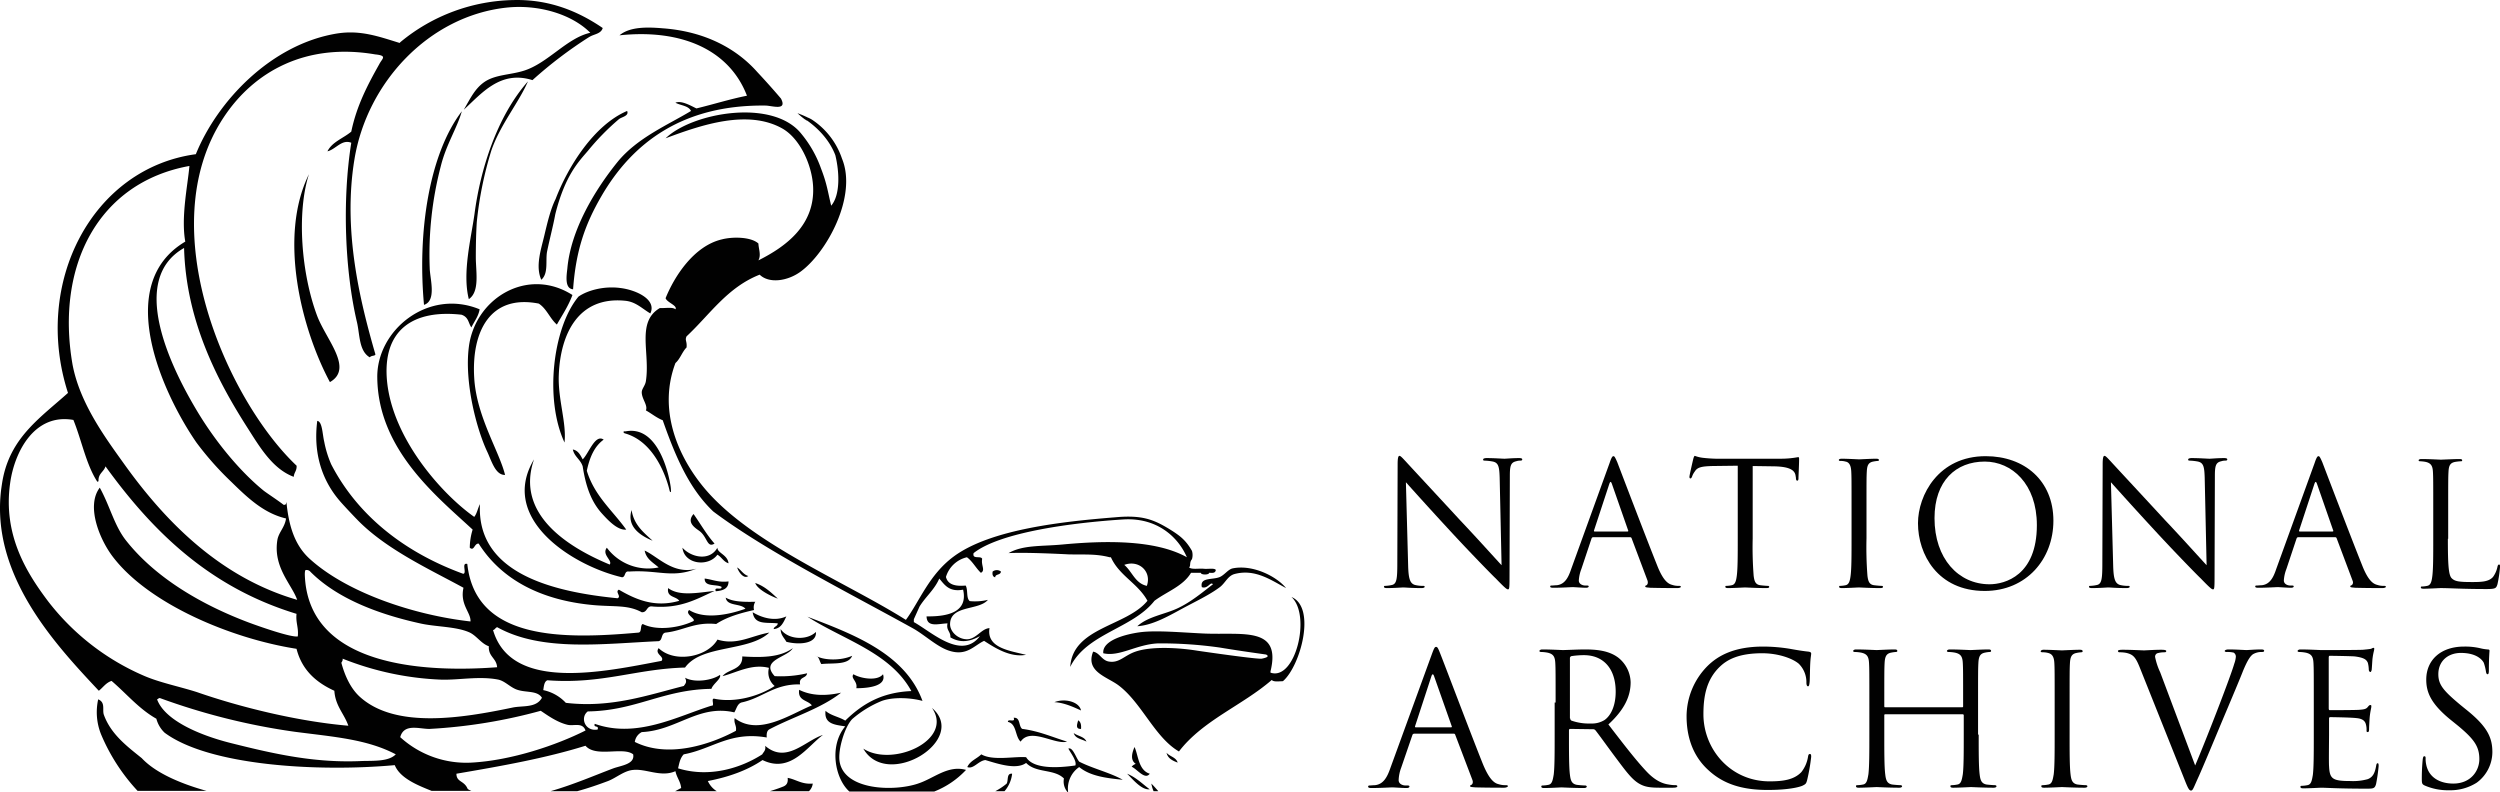 <svg id="Layer_1" data-name="Layer 1" xmlns="http://www.w3.org/2000/svg" viewBox="0 0 786.49 249.31"><defs><style>.cls-1{fill:#010101;}</style></defs><title>Untitled-2</title><g id="Eagle_Logo_Rania" data-name="Eagle Logo Rania"><path id="Eagle" class="cls-1" d="M267.18,208.4c-3.6,1.6-8.7,1.4-11,.2.7.6.8,1.7,1.3,2.4C261.08,210.6,266,211.4,267.18,208.4Zm-24.7-8.4c2.4-.2,3.1-2.2,4-4-3.7,1.7-7.8.4-10.6-1.3.6,4.1,4.3,3.1,7.9,3.5C243.68,199.2,242.58,199.1,242.48,200ZM173.78,69.5c3.1-12.4,7.5-16.7,10.3-20a76.24,76.24,0,0,1,9.7-9.9c.8-.7,3.3-1,2.6-2.6-10.4,4.4-18.6,17.5-22.5,27.7-1.6,3.2-2.6,7.5-3.6,11.7s-2.8,9.5-.9,13.7c2.3-2,1.3-5.9,1.8-8.8C172,77.3,173.08,73.3,173.78,69.5Zm62.9,116c.9,2.5,6.6,4.8,7.1,4.9C241.68,188.5,239.68,186.5,236.68,185.5Zm8,14.5c0,1.9,1.1,2.7,1.8,4,3.9,1,9.6.7,9.3-3.1C252.88,203.7,246.88,203.3,244.68,200Zm-98.1-88.7c-1.4,11.1,2.4,25.6,5.7,32.7,1.4,2.9,2.6,7.6,5.7,7.5-1.8-7.4-9-18.4-9.7-30.5-.9-14.6,5-26.4,20.3-23.4,2.5,1.6,3.5,4.7,5.7,6.6,1.7-3,3.6-5.8,4.9-9.3C165.08,85.9,148.48,95.9,146.58,111.3ZM231,180.6c.4,1.4,2.1,3.8,3.5,2.7C232.88,182.8,232.28,181.4,231,180.6ZM144.38,37.1c-10.3,13.5-14,38-11.9,60.9,4-1.3,1.9-8.1,1.8-11.5a110,110,0,0,1,3.5-32.2C139.48,47.5,142.88,42.4,144.38,37.1Zm126.3,200.5c7.5,13.1,33.3-2.8,21.6-12.8C299.28,234.9,279.88,243.6,270.68,237.6Zm-121-64.5c7.2,11.4,19.8,18,36.7,19.4,6.4.5,10.4-.1,14.6,2.2,1.9.1,1.4-2.2,3.5-1.8,8.8.7,13.8-2.4,19.4-4.9-5.1.5-11,1.8-14.6-.9-.5,3,2.5,2.5,3.5,4-7.9,2.3-14-.6-19-3.5-1.3.7.9,2.1-.4,2.7-20.3-2-44.4-7.8-43.3-29.6-.7,1.3-.9,2.9-1.8,4-10.2-7.2-25.5-24.4-27.4-42.4-1.7-16.6,8.4-22.9,23.4-21.2,2.3.8,2.1,2.6,3.1,4,.9-1.9,2.2-3.4,2.6-5.7-16.2-6.7-32.5,6.6-32.2,21.6.3,22.7,18.9,37.4,30,47.7a19.85,19.85,0,0,0-.9,5.7C148.28,175.6,148.28,173,149.68,173.1Zm74.6,15c2.1-.2,4-.7,4-3.1-3.2.4-5-.6-7.5-.9-.1,2.7,3.6,1.7,5.3,2.6C226.28,188,223.58,186.4,224.28,188.1Zm31.4,20.3a.76.76,0,0,0,.4.2C256,208.6,255.88,208.5,255.68,208.4Zm56.5-24.7c0-1.1,1.7-.6,1.8-1.8a2.1,2.1,0,0,0-2.6,0C311.18,182.9,311.48,183.6,312.18,183.7Zm53.9,55.2c.4,1.8,1.9,2.5,3.5,3.1C369.08,240.3,367.08,240.1,366.08,238.9Zm11.1-52.1c1.9.7,2.7-1.9,3.5-.9-3.4,2.6-6.8,5.5-11,7.5s-9.4,2.6-12.8,5.7c4.6-.3,9.3-2.9,13.7-5.3,4.2-2.3,9-4.5,12.4-7.1,1.6-1.3,2.4-3.4,4.4-4,6.6-1.8,11.7,2,16.3,4.4-2.9-3.6-10.4-7.5-16.8-6.2-1.4.3-2.5,2-4,2.7C380.58,184.6,376.48,183.6,377.18,186.8Zm-100.3,27.4c-1.8,2.3-7.2,1.3-9.3,0-1,1.3,1.4,2.2.9,4.4C272.48,218.6,278.08,217.9,276.88,214.2ZM377.58,181c-1.5-.1-3.6.3-4.4-.4.6-.6,0-1.5.9-2.6h0a4.57,4.57,0,0,0,0-2.6h0c-2-3.5-3.9-4.9-7.5-7.1-4.7-2.8-8.3-4.2-16.3-3.5-16.3,1.3-39.5,3.7-51.2,12.4-7.7,5.7-10.8,14.2-15,19.9-19.9-12.5-50.3-24.6-64.5-42.8-7.3-9.3-13.5-23.4-8-38,1.5-1.3,2.1-3.5,3.5-4.9.2-2-.6-2.2,0-3.5,7.3-6.8,12.8-15.4,23-19.4,3,2.9,8.8,2,12.8-.9,8.2-5.9,18-23.7,13.1-35.6a23.76,23.76,0,0,0-9.2-12.1,7.57,7.57,0,0,0-1.5-.8,32.69,32.69,0,0,0-3.3-1.4,23.13,23.13,0,0,0,2.4,2h0a.31.31,0,0,1,.2.1.52.52,0,0,0,.4.2c1.7,1.2,6.6,4.9,8.9,10.9,1.3,5.3,1.6,12.5-1.3,15.9-1.1-4.5-1.3-6.8-3.2-11.7a35.74,35.74,0,0,0-6.1-10.8c-8.9-11.4-34.4-6.8-42.8,1.3,11.2-4.2,25.8-9.2,36.7-3.1,5.5,3.1,9.3,11.3,9.7,18.1.7,12.2-8.4,19-17.2,23.4.9-1.7.1-3.4,0-5.3-2.3-2.1-8-2.2-11.5-1.3-8.9,2.1-15,11.8-17.7,18.5.5,1.4,3.8,2.3,3.1,3.5-.9-.8-3.2-.3-4.9-.4-7.5,4.4-3,14-4.4,23-.2,1.4-1.3,2.4-1.3,3.5,0,2.1,2,4.1,1.3,5.7,1.8,1,3.3,2.3,5.3,3.1,4,11.4,8.3,21.5,15.9,28.7,16.8,12.6,42.3,25.4,62.7,36.7,3.8,2.1,7.7,5.9,11.5,7.1,5.5,1.8,7.8-1.6,11-3.1,3.4,2.2,8.2,5.3,13.2,4.4-5.2-1.3-12.5-2.2-11.5-8.4-2.5.1-4.2,3.5-7.1,3.5-2.7,0-5.4-2.3-5.3-4.9.2-5.9,9.1-4.1,11.9-7.5a17.24,17.24,0,0,1-5.7.4c-1.2-.9-.5-3.6-1.3-4.9-3.3.3-5.6-.3-6.2-2.7a9,9,0,0,1,6.6-6.2c1.8,1.3,2.8,3.4,4.4,4.9,1.5-.8,0-2.3.4-4.4-.4-1.1-3.2.3-2.7-1.8,8.3-6.6,31.3-9.6,47.2-10.6h0c10.4-.6,17.1,5.4,19.9,11.9-10.2-5.7-26.5-5.2-39.3-4-6.5.6-12.3.1-16.8,2.7,5.5-.3,17,.3,19,.4,5.3.1,8.5-.2,12.8.9h.4c2.6,5.8,8.5,8.2,11.5,13.7-6.6,8.1-23.5,8.3-24.3,20.8,5.2-10.6,19.6-12,26.5-20.8,3.9-2.9,9-4.6,11.5-8.8h3.1c0,.7,2.6.7,2.6,0h.4c1,.1,1.6-.1,1.7-.9-.4-.7-2.5-.2-4-.4Zm-17.7,5.4c-3.7-.8-4.6-4.5-7.1-6.6C357.38,178.1,361.48,181.9,359.88,186.4Zm-73.3,10.5,1.8-4c1.9-3.1,4.7-5.3,6.2-8.8,1.7,2,3.1,4.3,7.5,3.5,1.6,7-4.7,8.5-11.5,8.4.1,3.6,3.7,2.3,6.6,2.2-.5,2.2,1,2.5.9,4.4,3.4,2,6.4,1.2,9.3-.4-5.8,7.7-15.2-1.3-20.8-4.4Zm118.8-7c6.3,5.8,1.2,26.5-6.6,23.8v-.4c3.5-14.2-8.7-11.4-20.8-11.9-6.8-.3-15.1-1.1-20.3-.4-4.4.6-11.9,2.5-11.5,6.6,5.1,1.2,10.4-2.8,17.2-3.1a131.34,131.34,0,0,1,19.4,1.3c4.8.8,9.6,1.5,14.6,2.2,1.4.7-.4,1.1-1.3,1.3s-10.7-1.1-20.3-2.5c-5.5-.9-14.3-1.5-19.5.3-3.5,1.2-5.1,3.7-8.4,3.1-2.2-.4-2.9-2.8-4.9-3.1-2.5,6.3,4.4,7.9,8,10.6,7.3,5.5,11.4,16.4,19,20.8,7.5-9.8,20-14.5,29.2-22.5.6.7,2.3.4,3.5.4C408.18,211.7,413.28,193.2,405.38,189.9Zm-89.2,39.3c2.8.6,2.2,4.6,4,6.2,3.1-4.6,10.8,1.1,14.6,0-4.6-1.4-8.7-3.3-14.1-4-1.2-.8-.5-3.7-2.7-3.5C318.68,229.6,316.08,228,316.18,229.2Zm24.7,6.2c-.6-1.6-2.7-1.7-4-2.7C337.38,234.5,339.48,234.6,340.88,235.4Zm-1.7-4c.1-1.3-.1-2.2-.9-2.7C338,229.8,337.28,231.5,339.18,231.4Zm-8.4-8.4c3.3.1,7,2,8.4,2.6C338.58,222.8,334,221.7,330.78,223ZM102.88,122.3c7.5-4.3-1.1-13.2-4-20.8-5-13.3-6.5-32.4-2.6-44.6C86.48,76.8,94.08,105.9,102.88,122.3Zm257.9,128.1c-2.3-1.7-4.2-3.7-7.1-4.9C355.58,247.4,358.28,250.7,360.78,250.4ZM356,237.1c-.8,1.9-1.4,4.1.4,5.3a3,3,0,0,0-1.3.9c1.7.7,4.2,4.3,5.7,2.2C357.18,244.4,357.18,239.5,356,237.1Zm-20.8.5c.8,1.5,2.7,3.9,2.2,5.3-5.5.8-13.2,1.2-15.5-2.6-3.8-.3-10.5,1.2-14.1-.9-1.4,1.4-3.5,2-4.4,4,1.9.8,3.5-2,5.7-2.2,4.3,1.3,9.8,3.1,12.8.9,3.2,3.3,8.8,1.8,11.9,4.9a5.06,5.06,0,0,0,1,4.1l.3.3v-.3a8.22,8.22,0,0,1,3.5-7.7c3.5,2.9,8.7,3.5,13.7,4-4.1-2.3-9.4-3.5-13.7-5.7C337.58,240.5,336.58,237,335.18,237.6ZM362,251h1.5c-.7-.8-1.4-1.6-2.2-2.4A10.88,10.88,0,0,0,362,251Zm-74.1-2.4c-7.7,2.6-23.4,2.1-24.7-7.1-.5-3.6,1.6-10.7,4-13.2a33.45,33.45,0,0,1,9.3-5.7c3.9-1.4,9.7-.9,12.8,0-5.5-15.1-22.4-21.2-36.2-26.5,11.4,7.3,26.1,11.3,32.7,23.4-9.6.4-15.7,4.3-20.8,9.3-1.9-1.2-4.6-1.6-6.2-3.1-.5,4.2,3,4.4,6.2,4.9-5.2,6.2-3.2,16.5,1.3,20.5H293a27.38,27.38,0,0,0,10-6.8C297.28,242.7,292.88,247,287.88,248.6Zm-48.1-11.9c.3,1.5-.5,1.9-.9,2.7-6.5,4.2-16.5,7.5-26.5,4.4.3-1,.5-3.1,1.8-4.4,9.1-1.7,14.5-7.3,26.1-5.3-.1-1.3.1-2.2.9-2.6,7.4-3.9,16.2-6.5,22.5-11.5-4.9,1.1-9.4,1-13.2-.9-.5,3.5,2.7,3.2,4,4.9-6.8,2.8-16.8,9.8-24.3,4-.3,1.8.7,2.3.4,4-8.2,4.4-21.4,8.7-31.8,3.5a4.07,4.07,0,0,1,2.2-3.1c11-.5,17.9-8.8,29.1-6.2.7-1.1.9-2.6,2.2-3.1,6.7-1.4,10.3-5.9,18.5-5.7-.5-2.5,2-1.8,2.2-3.5a35.88,35.88,0,0,1-10.2.9c-4.7-5.1,4.1-5.9,5.7-8.8-4,2.9-9.6,3-15.9,2.6.2,4.3-4.4,3.9-6.2,6.2,4.4-1.1,9.2-4,14.6-2.6a5.53,5.53,0,0,0,1.8,5.7c-4.7,3.1-12.4,5.4-19,4-1.2-.2.3,2.4-.9,2.2-10.6,3.3-23.5,10.4-36.7,5.7-.5,1.4,1.4.3.9,1.8-4,.7-5.6-3.8-3.1-5.7,15.1-.2,23.7-6.9,38.9-7.1.5-1.6,3.2-3.2,2.7-4.4-2.4,1.7-7.9,2.6-11,.9.6,1.3.3,1.7-.4,2.6-11.1,2.8-22.9,7-37.1,5.3a13.49,13.49,0,0,0-7.1-4c.2-1.3.3-2.7,1.3-3.1,17.1,1.3,27.9-3.6,43.3-4,5.2-7.3,20.1-4.9,26.5-11-5.7,1-10.2,4.1-16.3,2.2-3.1,5.5-13.5,7.5-18.5,2.7-1.4,1.9,2,2.6.9,4-18,3.4-47.3,9.9-53-9.7.6-.1.7-.7,1.3-.9,14,7.8,33.2,5.2,50.8,4.4,1.3-.3.7-2.5,2.2-2.7,5.6-.6,9-3.4,15.9-2.7,3.3-2.2,7.5-3.4,11.9-4.4a3.44,3.44,0,0,1,.4-2.6c-3.7.1-7.1,0-9.3-1.3.4,2.8,4.7,1.7,6.2,3.5-5,1.8-12.8,3.5-17.7.4-1.5,1.3,2.3,2.8,1.3,3.5-4.1,2-11.3,3.2-15.9.9-.9.4-.2,2.5-1.3,2.7-23.6,2.1-51.3,2.6-53.9-21.6-2-.5,0,3-1.3,3.1-18.1-6.6-33-18-41.5-34.4a33.21,33.21,0,0,1-2.2-7.1c-.6-2.5-.6-6.4-2.2-6.6-1.3,10,1.4,18.6,7.1,25.2,1.1,1.3,4.7,5.1,5.3,5.7,9.1,9.5,23.2,15.9,33.6,21.6-1.2,5.3,2.4,7.8,2.2,10.6-17.8-2-39.1-9.1-50.8-19.9-4.6-4.3-6.4-10.4-7.1-17.7-.1.5-.1,1-.9.9-1.5-1.2-5.3-3.7-6.2-4.4-7.3-5.9-15.4-15.5-21.6-26.1-7.8-13.2-21-40.4-3.5-50.3.6,22.7,10.3,41.5,19.9,56.5,3.9,6.1,7.9,13,14.6,15.5.1-1.4,1-1.9.9-3.5-21.6-20.4-46-74.6-23-109.5,9.6-14.6,26-23.6,47.7-19.9,4,.4,2.2,1.3,1.3,3.1-3.6,6.4-7.1,13-8.8,21.2-2.5,2.1-6,3.2-7.5,6.2,2.6-.6,4.5-3.9,7.5-2.7-2.9,18.2-2,40.4,1.8,56.5.9,3.9.6,9,4,11,.7-.7,1.5-.3,1.8-.9-4.9-16.9-10.3-39-6.6-61.4,4-24.3,23.5-45,47.7-47.7,9.9-1.1,20.5,1.9,26.5,7.9-7.3,1.6-13.3,9.5-20.8,11.9-4.4,1.4-8.9,1.2-12.4,3.5-3.1,2.1-4.5,5.2-6.6,8.8,5.6-5.1,11.5-12.5,21.6-9.3a133.81,133.81,0,0,1,17.9-13.6l.2-.1c1.4-.8,3.5-.9,4-2.7-7.9-5.4-16.9-9-27.8-8.8a57.44,57.44,0,0,0-35.8,13.2l-.3.3c-6.5-2-12.2-4.1-19.5-3-20.8,3.3-37.8,21.2-44.6,38C28.18,55,9.28,91,20.48,125.7,12,133.3,3,139.3.18,151.8c-.4,1.8-.5,2.8-.7,4.1-3.5,27.2,17.3,49.2,30.7,63.5,1.3-1,2.2-2.5,4-3.1,4.7,4,8.6,8.8,14.1,11.9a9.38,9.38,0,0,0,2.6,4.4c14,10.4,48.2,12.4,72.4,10.2,1.7,4.2,7.4,6.4,11.6,8.1h12.5c-.4-.2-1-.4-1.2-.7-1.1-2.6-3.5-2-3.5-4.7,14.1-2.4,28.1-4.9,40.6-8.8,3.3,3.8,11.8.2,15,2.7.6,3.1-3.7,3.5-6.2,4.4-5.6,2.1-12.5,5.1-19.8,7.2h8.4c3.3-.9,6.5-2,9.7-3.2,2.6-1,5.1-3.3,8-3.5,4-.4,8.7,2.4,13.2.4.4,2,1.6,3.2,1.8,5.3-.6.3-1.3.7-1.9,1h13.1a7.28,7.28,0,0,1-2.8-3.2c6.7-1.3,12.5-3.4,17.2-6.6,8.8,4.3,14-4.2,19-7.9C252.38,235.1,246.48,242.5,239.78,236.7ZM161.58,219c2.9,1.1,6.5.2,8,2.6-1.8,3.3-6.1,2.4-9.3,3.1-15.8,3.3-36.9,6.8-48.1-3.5-2.8-2.6-4.6-6.5-5.7-10.6.2-.4.5-.7.4-1.3a93.29,93.29,0,0,0,30.9,6.6c5.5.2,12.1-1.2,18.1,0C158,216.4,159.48,218.2,161.58,219Zm-66.1-37.6a1.61,1.61,0,0,1,1.3.6c8.3,8.3,21.1,13.3,34.9,16.3,4.7,1,10.9.9,15,2.7,2.3,1,3.8,3.6,6.2,4.4-.2,3.3,2.4,3.7,2.6,6.6-22.5,1.7-59.6,0-60.5-29.2C95,181.1,95.28,181.5,95.48,181.4ZM58.68,54.3c-.5,5.9-2.7,16.1-1.3,23.8-22.8,13.5-7.2,47.7,3.5,63.2a96.84,96.84,0,0,0,11,12.4c5.2,5.1,10.3,9.9,17.2,11.5-.4,2.8-2.2,4.2-2.7,6.6-1.5,8.7,4.5,14.1,6.2,19-23.5-6.8-40.6-23.6-53.9-42-6-8.4-14.5-19.6-16.8-32.2C16.58,85.7,30,59.5,58.68,54.3ZM44.18,214.6a76.05,76.05,0,0,1-30-23.4c-6.7-8.9-14.2-20.8-11.9-37.1,1.3-9.6,7.5-22.1,19.9-19.9,2.6,6.4,4,14,7.5,19.4.4.1.4-.2.4-.4,0-2.2,1.7-2.7,2.2-4.4,14.9,20.6,32.8,38.1,60.1,46.4-.3,2.8.7,4.3.4,7.1-2.1.4-12.3-3.2-15.5-4.4-14.6-5.5-29.1-13.9-38.4-25.6-3.8-4.7-5.1-10.8-8.4-16.8-4.4,5.8,0,16.3,4,21.6,11.3,15,37.4,25.9,57.9,29.1,1.7,6.7,6.2,10.6,11.9,13.2.3,4.8,3.1,7.2,4.4,11-16.3-1.4-34.5-6-47.7-10.6C55.28,218,49.18,216.8,44.18,214.6ZM113,241.5c-14.8.7-27.6-2.2-41.5-5.7-9.1-2.3-20.5-6.9-23-13.7.4-.1.4-.4.9-.4a206.93,206.93,0,0,0,42.4,10.6c12.2,1.6,22.7,2.3,31.8,7.1C121.38,241.7,116.68,241.4,113,241.5Zm34.5.5a30.83,30.83,0,0,1-22.5-8c1.2-4.5,6.2-2.5,9.3-2.6a165.26,165.26,0,0,0,34.9-5.7c2.1,1.4,5.1,3.6,8.4,4.4,2,.5,4.7-.9,5.7,1.8C174.18,236.5,160.08,241.3,147.48,242Zm168.3,6.6a20.46,20.46,0,0,1-3.6,2.4h2.9a10,10,0,0,0,2.4-5.5C315.68,245.3,316.38,247.6,315.78,248.6ZM148.38,69.3c-1.1,7.9-3.9,18.6-1.8,26.9,3.5-2.4,2.2-8.6,2.2-13.2,0-4.2.1-7.7.3-11a114.62,114.62,0,0,1,4.6-22.6c2.8-8.1,8.6-15,11.5-21.7-9.9,11.2-15,28-16.8,41.6Zm45.9,23.4c-5.1-.7-10.3.7-13.2,2.7-8,9.6-10.8,32.1-4.4,45.9.7-6.1-2.1-13.6-1.8-21.2.5-13.2,6.3-24.8,20.8-23.4,3.4.3,5.3,2.4,8,4C205.78,96.3,199.18,93.3,194.28,92.7Zm1.6,45.1c-.8-.1-.8.3-.3.6,11.1,3,14.2,18.2,14.2,18.2s.3.6.4.1a11.49,11.49,0,0,0-.2-2.1S207.18,135.6,195.88,137.8Zm51,109c.2,1.6-.4,2.3-1.3,2.7-1.2.5-2.7,1-4.3,1.5h12.3a3.91,3.91,0,0,0,1.2-2.4C251.28,248.9,249.58,247.3,246.88,246.8ZM189,140.4c-2.7-1.9-4.7,4.4-6.6,6.2-.7-1.3-1.4-2.8-3.1-3.1.5,2.3,2.4,3.1,3.1,5.3,1,6.4,2.7,11.2,6.2,15,2,2.2,4.9,5.2,7.5,4.9-4.3-6-10-10.6-12.4-18.5C184.58,146,186.08,142.5,189,140.4Zm8.8,22.1c-1.7,5.4,3,8.2,6.6,9.7C201.58,169.6,198.48,167.2,197.78,162.5Zm-3,21.2c1.2-.1.6-2.1,2.2-1.8,9.1-.6,13.5,2.2,21.2-.9-7.3,2-12.1-3.8-16.3-5.7.5,2.7,2.7,3.8,4.4,5.3a16.24,16.24,0,0,1-16.3-6.2c-1.7,2.2,1.9,4,.9,5.3-13-5.4-29.8-15.8-23.8-33.1C155.88,165.3,179.28,180.1,194.78,183.7ZM31.78,227c-.6-1.6.6-3.9-1.8-4.9a18.69,18.69,0,0,0,.9,11,60.37,60.37,0,0,0,11.5,17.8h21.7c-8.6-2.4-16.2-5.8-20.4-10.3C39.08,236.9,34,233.1,31.78,227ZM234.08,32.2c-5.5,1.1-10.5,2.7-15.9,4-1.7-.8-4.7-2.6-6.6-1.8,1.6.9,4.1.9,4.9,2.6-7.3,4.4-16.8,8.4-23,15.9-7.3,9-14.8,21.5-15.9,33.6-.2,2-1,6.4,1.8,6.6.9-12.5,3.9-20.6,8.8-29.1,9.9-17.2,25.9-29,51.7-28.7,2,0,7,1.8,4.9-2.2,0,0-3.1-3.7-7.5-8.4-6.4-7.2-16.2-12.7-29.6-13.7-4.7-.4-10.4-.6-13.7,2.2C214,11.1,228.68,18.1,234.08,32.2Zm-10.2,140.9c-2.5-2.8-4.4-6.2-6.6-9.3-2.3,2.6.4,4.3,1.8,5.3C221.68,171,221.48,174.6,223.88,173.1Zm.9,1.3c-2.4,4.3-8.2,3.1-11,0,.6,5.3,8.2,6.1,11,2.2,1.3.7,1.9,2.2,3.5,2.7C228,176.6,224.78,176.1,224.78,174.4Z" transform="translate(0.91 -2.09)"/></g><g id="National_Archives" data-name="National Archives"><path class="cls-1" d="M442.08,179.8c.1,4.4.6,5.8,2.1,6.3a10,10,0,0,0,2.7.3c.3,0,.4.1.4.3s-.3.4-1,.4c-3.1,0-5.2-.2-5.7-.2s-2.8.2-5.2.2c-.5,0-.9-.1-.9-.4s.2-.3.4-.3a11.2,11.2,0,0,0,2.2-.3c1.4-.4,1.6-1.9,1.6-6.9l.1-31c0-2.1.2-2.7.6-2.7s1.4,1.2,1.9,1.7c.8.9,8.9,9.6,17.2,18.6,5.4,5.7,11.3,12.3,13,14.1l-.6-27.5c-.1-3.5-.4-4.7-2.1-5.1a16.81,16.81,0,0,0-2.7-.3c-.4,0-.4-.2-.4-.4s.4-.4,1.1-.4c2.4,0,5,.2,5.6.2s2.4-.2,4.6-.2c.6,0,1,.1,1,.4s-.2.4-.6.4a4,4,0,0,0-1.3.2c-1.8.4-2,1.6-2,4.8l-.1,31.7c0,3.6-.1,3.8-.5,3.8s-1.1-.6-3.9-3.5c-.6-.5-8.4-8.5-14.1-14.7-6.3-6.8-12.4-13.6-14.1-15.5Z" transform="translate(0.91 -2.09)"/><path class="cls-1" d="M505.48,147.7c.6-1.8.9-2.1,1.2-2.1s.5.3,1.2,1.9c.8,2.1,9.3,24.4,12.6,32.6,1.9,4.8,3.5,5.7,4.7,6a6.09,6.09,0,0,0,2.2.3c.3,0,.5.1.5.3s-.5.4-1.1.4c-.8,0-4.8,0-8.5-.1-1-.1-1.6-.1-1.6-.4s.2-.3.4-.4.6-.6.3-1.5l-5-13.3a.46.46,0,0,0-.5-.3h-11.6c-.3,0-.4.2-.5.4l-3.2,9.6a11.84,11.84,0,0,0-.8,3.6c0,1.1,1.1,1.6,2.1,1.6h.5c.4,0,.5.1.5.3s-.3.4-.8.4c-1.3,0-3.6-.2-4.2-.2s-3.6.2-6.1.2c-.7,0-1-.1-1-.4s.2-.3.5-.3,1.1-.1,1.6-.1c2.5-.3,3.6-2.4,4.5-5.1Zm5.6,21.6c.3,0,.3-.2.2-.4l-5.1-14.6c-.3-.8-.5-.8-.8,0l-4.8,14.6c-.1.3,0,.4.2.4Z" transform="translate(0.91 -2.09)"/><path class="cls-1" d="M550.48,171.5a116.8,116.8,0,0,0,.3,11.7c.2,1.6.5,2.8,2.1,3,.8.1,1.9.2,2.4.2.3,0,.4.2.4.3,0,.3-.3.4-.9.4-3,0-6.4-.2-6.7-.2s-3.7.2-5.3.2c-.6,0-.9-.1-.9-.4s.1-.3.4-.3a8.75,8.75,0,0,0,1.6-.2c1.1-.2,1.4-1.4,1.6-3,.3-2.3.3-6.5.3-11.7V148.6l-8,.1c-3.4.1-4.7.4-5.5,1.7a5.56,5.56,0,0,0-.9,1.7c-.2.4-.3.5-.5.5s-.3-.2-.3-.5c0-.5,1.1-5.2,1.2-5.6s.3-1,.5-1a10.74,10.74,0,0,0,2.4.6c1.6.2,3.6.3,4.3.3h20.4a29.47,29.47,0,0,0,5.4-.5c.3,0,.3.3.3.7,0,1.6-.2,5.4-.2,6s-.2.7-.4.7-.4-.2-.4-.9l-.1-.6c-.2-1.6-1.5-2.9-6.7-3l-6.8-.1Z" transform="translate(0.91 -2.09)"/><path class="cls-1" d="M586.28,171.5a116.8,116.8,0,0,0,.3,11.7c.2,1.6.5,2.8,2.1,3,.8.1,1.9.2,2.4.2.3,0,.4.2.4.3,0,.3-.3.4-.9.4-3,0-6.4-.2-6.7-.2s-3.7.2-5.3.2c-.6,0-.9-.1-.9-.4s.1-.3.4-.3a8.75,8.75,0,0,0,1.6-.2c1.1-.2,1.4-1.4,1.6-3,.3-2.3.3-6.5.3-11.7V162c0-8.4,0-10-.1-11.7s-.6-2.8-1.8-3a5.55,5.55,0,0,0-1.7-.2c-.2,0-.4-.1-.4-.3s.3-.4.9-.4c1.8,0,5.2.2,5.5.2s3.7-.2,5.3-.2c.6,0,.9.1.9.4s-.2.3-.4.3a11.48,11.48,0,0,0-1.4.2c-1.5.3-1.9,1.2-2,3.1-.1,1.7-.1,3.2-.1,11.7v9.4Z" transform="translate(0.91 -2.09)"/><path class="cls-1" d="M623.78,145.6c12.2,0,21.3,7.7,21.3,20.3,0,12.1-8.5,22.1-21.6,22.1-14.8,0-21-11.5-21-21.3C602.48,157.9,608.88,145.6,623.78,145.6Zm1.2,40.3c4.9,0,14.9-2.8,14.9-18.6,0-13-7.9-20-16.4-20-9,0-15.8,6-15.8,17.8C607.68,177.8,615.18,185.9,625,185.9Z" transform="translate(0.91 -2.09)"/><path class="cls-1" d="M663.88,179.8c.1,4.4.6,5.8,2.1,6.3a10,10,0,0,0,2.7.3c.3,0,.4.1.4.3s-.3.4-1,.4c-3.1,0-5.2-.2-5.7-.2s-2.8.2-5.2.2c-.5,0-.9-.1-.9-.4s.2-.3.4-.3a11.2,11.2,0,0,0,2.2-.3c1.4-.4,1.6-1.9,1.6-6.9l.1-31c0-2.1.2-2.7.6-2.7s1.4,1.2,1.9,1.7c.8.9,8.9,9.6,17.2,18.6,5.4,5.7,11.3,12.3,13,14.1l-.6-27.5c-.1-3.5-.4-4.7-2.1-5.1a16.81,16.81,0,0,0-2.7-.3c-.4,0-.4-.2-.4-.4s.4-.4,1.1-.4c2.4,0,5,.2,5.6.2s2.4-.2,4.6-.2c.6,0,1,.1,1,.4s-.2.4-.6.4a4,4,0,0,0-1.3.2c-1.8.4-2,1.6-2,4.8l-.1,31.7c0,3.6-.1,3.8-.5,3.8s-1.1-.6-3.9-3.5c-.6-.5-8.4-8.5-14.1-14.7-6.3-6.8-12.4-13.6-14.1-15.5Z" transform="translate(0.91 -2.09)"/><path class="cls-1" d="M727.28,147.7c.6-1.8.9-2.1,1.2-2.1s.5.3,1.2,1.9c.8,2.1,9.3,24.4,12.6,32.6,1.9,4.8,3.5,5.7,4.7,6a6.09,6.09,0,0,0,2.2.3c.3,0,.5.1.5.3s-.5.4-1.1.4c-.8,0-4.8,0-8.5-.1-1-.1-1.6-.1-1.6-.4s.2-.3.4-.4.7-.6.3-1.5l-5-13.3a.46.46,0,0,0-.5-.3h-11.6c-.3,0-.4.2-.5.4l-3.2,9.6a11.84,11.84,0,0,0-.8,3.6c0,1.1,1.1,1.6,2.1,1.6h.5c.4,0,.5.1.5.3s-.3.4-.8.4c-1.3,0-3.6-.2-4.2-.2s-3.6.2-6.1.2c-.7,0-1-.1-1-.4s.2-.3.5-.3,1.1-.1,1.6-.1c2.5-.3,3.6-2.4,4.5-5.1Zm5.6,21.6c.3,0,.3-.2.2-.4L728,154.3c-.3-.8-.5-.8-.8,0l-4.8,14.6c-.1.3,0,.4.2.4Z" transform="translate(0.91 -2.09)"/><path class="cls-1" d="M769.18,171.6c0,8,.2,11.4,1.2,12.4s2.3,1.2,6.5,1.2c2.9,0,5.2-.1,6.5-1.6a8.25,8.25,0,0,0,1.4-3.2c.1-.4.2-.7.5-.7s.3.2.3.8a39.09,39.09,0,0,1-.8,5.4c-.4,1.2-.5,1.5-3.4,1.5-7.8,0-11.4-.3-14.5-.3-.5,0-3.7.2-5.3.2-.6,0-.9-.1-.9-.4s.1-.3.4-.3a8.75,8.75,0,0,0,1.6-.2c1.1-.2,1.4-1.4,1.6-3,.3-2.3.3-6.5.3-11.7v-9.5c0-8.4,0-10-.1-11.7s-.5-2.7-2.3-3.1a11,11,0,0,0-1.8-.2c-.2,0-.4-.1-.4-.3s.3-.4.9-.4c2.4,0,5.8.2,6.1.2s4.2-.2,5.8-.2c.6,0,.9.1.9.4s-.2.3-.4.3a16.24,16.24,0,0,0-1.8.2c-1.6.3-2,1.2-2.1,3.1-.1,1.7-.1,3.2-.1,11.7v9.4Z" transform="translate(0.91 -2.09)"/><path class="cls-1" d="M449.58,207.8c.7-1.9.9-2.2,1.3-2.2s.6.3,1.3,2.1c.9,2.2,9.9,26,13.4,34.7,2.1,5.1,3.7,6.1,5,6.4a6.9,6.9,0,0,0,2.3.3c.3,0,.6.1.6.3s-.5.5-1.2.5c-.9,0-5.1,0-9-.1-1.1-.1-1.7-.1-1.7-.4s.2-.3.4-.4.7-.6.3-1.6l-5.4-14.2a.46.46,0,0,0-.5-.3H444a.63.63,0,0,0-.6.5l-3.5,10.2a12.31,12.31,0,0,0-.8,3.9c0,1.2,1.2,1.7,2.2,1.7h.6q.6,0,.6.3c0,.3-.3.5-.9.5-1.4,0-3.9-.2-4.5-.2s-3.8.2-6.5.2c-.8,0-1.1-.1-1.1-.5,0-.2.2-.3.5-.3s1.2-.1,1.7-.1c2.6-.3,3.8-2.5,4.8-5.4Zm6,23.1c.3,0,.3-.2.2-.4l-5.5-15.6q-.45-1.35-.9,0l-5.1,15.6c-.1.3,0,.4.2.4Z" transform="translate(0.91 -2.09)"/><path class="cls-1" d="M488.48,223.1c0-9,0-10.6-.1-12.4-.1-2-.6-2.9-2.5-3.3a12.31,12.31,0,0,0-2-.2c-.2,0-.5-.1-.5-.3s.3-.5.9-.5c2.6,0,6.2.2,6.5.2.6,0,5-.2,6.8-.2,3.6,0,7.5.3,10.5,2.5a10.2,10.2,0,0,1,4,7.8c0,4.3-1.8,8.5-7,13.3,4.7,6.1,8.6,11.2,12,14.8,3.1,3.3,5.6,3.9,7,4.1a11.88,11.88,0,0,0,2.2.2c.3,0,.5.2.5.3,0,.3-.3.5-1.4.5h-4.1c-3.2,0-4.7-.3-6.2-1.1-2.5-1.3-4.5-4.1-7.8-8.5-2.4-3.2-5.1-7-6.3-8.5a1,1,0,0,0-.8-.3l-7.1-.1c-.3,0-.4.2-.4.5v1.4c0,5.5,0,10.1.3,12.5.2,1.7.5,2.9,2.2,3.2.8.1,2.1.2,2.6.2.3,0,.5.2.5.3,0,.3-.3.5-.9.5-3.2,0-6.8-.2-7.1-.2-.1,0-3.7.2-5.4.2-.6,0-.9-.1-.9-.5,0-.2.1-.3.5-.3a9.85,9.85,0,0,0,1.7-.2c1.2-.2,1.4-1.5,1.7-3.2.3-2.4.3-7,.3-12.5V223.1Zm4.6,5a.75.75,0,0,0,.4.7,16.56,16.56,0,0,0,6.1.9,7.49,7.49,0,0,0,4.3-1.1c2-1.4,3.5-4.5,3.5-8.9,0-7.2-3.8-11.5-10-11.5a26.54,26.54,0,0,0-3.9.3.67.67,0,0,0-.5.7v18.9Z" transform="translate(0.91 -2.09)"/><path class="cls-1" d="M536.68,244.5c-5.6-5-7-11.6-7-17.1a22.58,22.58,0,0,1,6.5-15.7c3.5-3.5,8.7-6.2,17.6-6.2a52.73,52.73,0,0,1,8.4.7c2.2.4,4,.7,5.9.9.6.1.8.3.8.6,0,.5-.2,1.2-.3,3.2s-.1,5.1-.2,5.9-.2,1.2-.5,1.2-.5-.4-.5-1.2a8.14,8.14,0,0,0-2.4-5.9c-2-1.7-6.5-3.3-11.5-3.3-7.7,0-11.2,2.2-13.3,4.2-4.2,4-5.2,9.2-5.2,15,0,11,8.5,21.1,20.8,21.1,4.3,0,7.7-.5,10-2.9a10.37,10.37,0,0,0,2.1-4.8c.1-.6.2-.9.6-.9s.4.4.4.9a58.28,58.28,0,0,1-1.3,7.4c-.3,1.1-.5,1.2-1.5,1.7-2.3.9-6.7,1.3-10.4,1.3C547,250.7,541.18,248.6,536.68,244.5Z" transform="translate(0.91 -2.09)"/><path class="cls-1" d="M621.58,233.2c0,5.5,0,10.1.3,12.5.2,1.7.5,2.9,2.2,3.2.8.1,2.1.2,2.6.2.3,0,.5.2.5.3,0,.3-.3.5-.9.5-3.2,0-6.8-.2-7.1-.2s-3.9.2-5.6.2c-.6,0-.9-.1-.9-.5,0-.2.1-.3.5-.3a9.85,9.85,0,0,0,1.7-.2c1.2-.2,1.4-1.5,1.7-3.2.3-2.4.3-7,.3-12.5v-6.1a.32.32,0,0,0-.3-.3h-24.4a.27.27,0,0,0-.3.3v6.1c0,5.5,0,10.1.3,12.5.2,1.7.5,2.9,2.2,3.2.8.1,2.1.2,2.6.2.3,0,.5.2.5.3,0,.3-.3.5-.9.5-3.2,0-6.8-.2-7.1-.2s-3.9.2-5.6.2c-.6,0-.9-.1-.9-.5,0-.2.1-.3.5-.3a9.85,9.85,0,0,0,1.7-.2c1.2-.2,1.4-1.5,1.7-3.2.3-2.4.3-7,.3-12.5V223.1c0-9,0-10.6-.1-12.4-.1-2-.6-2.9-2.5-3.3a12.31,12.31,0,0,0-2-.2c-.2,0-.5-.1-.5-.3s.3-.5.9-.5c2.6,0,6.2.2,6.5.2s3.9-.2,5.6-.2c.6,0,.9.1.9.5,0,.2-.2.3-.5.3a11.48,11.48,0,0,0-1.4.2c-1.6.3-2,1.3-2.1,3.3-.1,1.8-.1,3.5-.1,12.4v1.2c0,.3.2.3.3.3h24.2a.27.27,0,0,0,.3-.3v-1.2c0-9,0-10.6-.1-12.4-.1-2-.6-2.9-2.5-3.3a12.31,12.31,0,0,0-2-.2c-.2,0-.5-.1-.5-.3s.3-.5.9-.5c2.6,0,6.2.2,6.5.2s3.9-.2,5.6-.2c.6,0,.9.1.9.5,0,.2-.2.3-.5.3a9.32,9.32,0,0,0-1.4.2c-1.6.3-2,1.3-2.1,3.3-.1,1.8-.1,3.5-.1,12.4v10.1Z" transform="translate(0.91 -2.09)"/><path class="cls-1" d="M650.18,233.2c0,5.5,0,10.1.3,12.5.2,1.7.5,2.9,2.2,3.2.8.1,2.1.2,2.6.2.3,0,.5.2.5.3,0,.3-.3.5-.9.5-3.2,0-6.8-.2-7.1-.2s-3.9.2-5.6.2c-.6,0-.9-.1-.9-.5,0-.2.1-.3.5-.3a9.85,9.85,0,0,0,1.7-.2c1.2-.2,1.4-1.5,1.7-3.2.3-2.4.3-7,.3-12.5V223.1c0-9,0-10.6-.1-12.4-.1-2-.7-2.9-2-3.2a6.17,6.17,0,0,0-1.8-.2c-.2,0-.5-.1-.5-.3s.3-.5.9-.5c1.9,0,5.5.2,5.8.2s3.9-.2,5.6-.2c.6,0,.9.1.9.5,0,.2-.2.3-.5.3a9.32,9.32,0,0,0-1.4.2c-1.6.3-2,1.3-2.1,3.3-.1,1.8-.1,3.5-.1,12.4v10Z" transform="translate(0.91 -2.09)"/><path class="cls-1" d="M689.68,242.9c3.3-7.7,11.1-27.8,12.3-32a8.17,8.17,0,0,0,.5-2.2,1.46,1.46,0,0,0-.7-1.3,8.58,8.58,0,0,0-2.2-.2c-.3,0-.6-.1-.6-.3s.3-.5,1.3-.5c2.3,0,5,.2,5.6.2.3,0,2.8-.2,4.5-.2.6,0,1,.1,1,.4s-.2.4-.7.4a5.29,5.29,0,0,0-2.8.7c-.7.5-1.6,1.5-3.2,5.4-.6,1.6-3.5,8.5-6.5,15.6-3.5,8.4-6.1,14.6-7.4,17.5-1.6,3.5-1.8,4.4-2.4,4.4s-1-.8-2.1-3.6l-14.1-35.3c-1.3-3.2-2.1-3.9-4.1-4.4a10.28,10.28,0,0,0-2.2-.2.46.46,0,0,1-.5-.4c0-.3.6-.4,1.5-.4,2.8,0,6.1.2,6.7.2s3.2-.2,5.4-.2c1,0,1.6.1,1.6.4s-.2.4-.6.4a7.8,7.8,0,0,0-2.2.3,1.15,1.15,0,0,0-.7,1.2,21.13,21.13,0,0,0,1.6,4.8Z" transform="translate(0.91 -2.09)"/><path class="cls-1" d="M727,223.1c0-9,0-10.6-.1-12.4-.1-2-.6-2.9-2.5-3.3a12.31,12.31,0,0,0-2-.2c-.2,0-.5-.1-.5-.3s.3-.5.9-.5c2.6,0,6.2.2,6.5.2s11.9,0,13.2-.1c1.1-.1,2-.2,2.5-.3.3-.1.5-.3.8-.3s.2.2.2.5-.3,1.1-.5,2.7c-.1.6-.2,3.1-.3,3.8-.1.3-.2.6-.4.6s-.5-.3-.5-.8a9.54,9.54,0,0,0-.3-2.1c-.4-.9-1-1.6-4.1-2-1-.1-7.3-.2-7.9-.2q-.3,0-.3.6v15.9q0,.6.3.6c.7,0,7.8,0,9.2-.1s2.2-.2,2.7-.8.6-.7.9-.7.3.1.3.5-.3,1.3-.5,3.2c-.1,1.2-.2,3.3-.2,3.7s0,1.1-.4,1.1-.4-.2-.4-.5a6.48,6.48,0,0,0-.2-1.9c-.2-.8-.7-1.8-3-2-1.6-.2-7.3-.3-8.2-.3a.37.37,0,0,0-.4.4v5.1c0,2-.1,8.6,0,9.9.2,4,1,4.7,6.7,4.7a17.22,17.22,0,0,0,5.5-.6c1.5-.6,2.2-1.8,2.6-4.1.1-.6.2-.9.5-.9s.3.5.3.9a53.4,53.4,0,0,1-.8,5.6c-.4,1.5-.9,1.5-3.1,1.5-8.7,0-12.6-.3-14.2-.3-.3,0-3.9.2-5.6.2-.6,0-.9-.1-.9-.5,0-.2.1-.3.5-.3a9.85,9.85,0,0,0,1.7-.2c1.2-.2,1.4-1.5,1.7-3.2.3-2.4.3-7,.3-12.5V223.1Z" transform="translate(0.91 -2.09)"/><path class="cls-1" d="M761.88,249.2c-.8-.4-.9-.6-.9-2.2a59,59,0,0,1,.3-6.1c.1-.6.2-.9.5-.9s.4.2.4.6a8.61,8.61,0,0,0,.2,2.1c.9,4.3,4.7,5.9,8.5,5.9,5.5,0,8.2-4,8.2-7.7,0-4-1.7-6.3-6.6-10.4l-2.6-2.1c-6.1-5-7.5-8.6-7.5-12.5,0-6.2,4.6-10.4,11.9-10.4a20.64,20.64,0,0,1,5.4.6,13.49,13.49,0,0,0,2,.3c.4,0,.6.1.6.4s-.2,2.2-.2,6.1c0,.9-.1,1.3-.4,1.3s-.4-.3-.5-.7a15.29,15.29,0,0,0-.7-2.9c-.3-.6-1.9-3.1-7.2-3.1-4,0-7.1,2.5-7.1,6.7,0,3.3,1.6,5.2,7,9.7l1.6,1.3c6.8,5.4,8.4,8.9,8.4,13.5a12,12,0,0,1-4.9,9.6,15.43,15.43,0,0,1-8.7,2.4A18.25,18.25,0,0,1,761.88,249.2Z" transform="translate(0.91 -2.09)"/></g></svg>